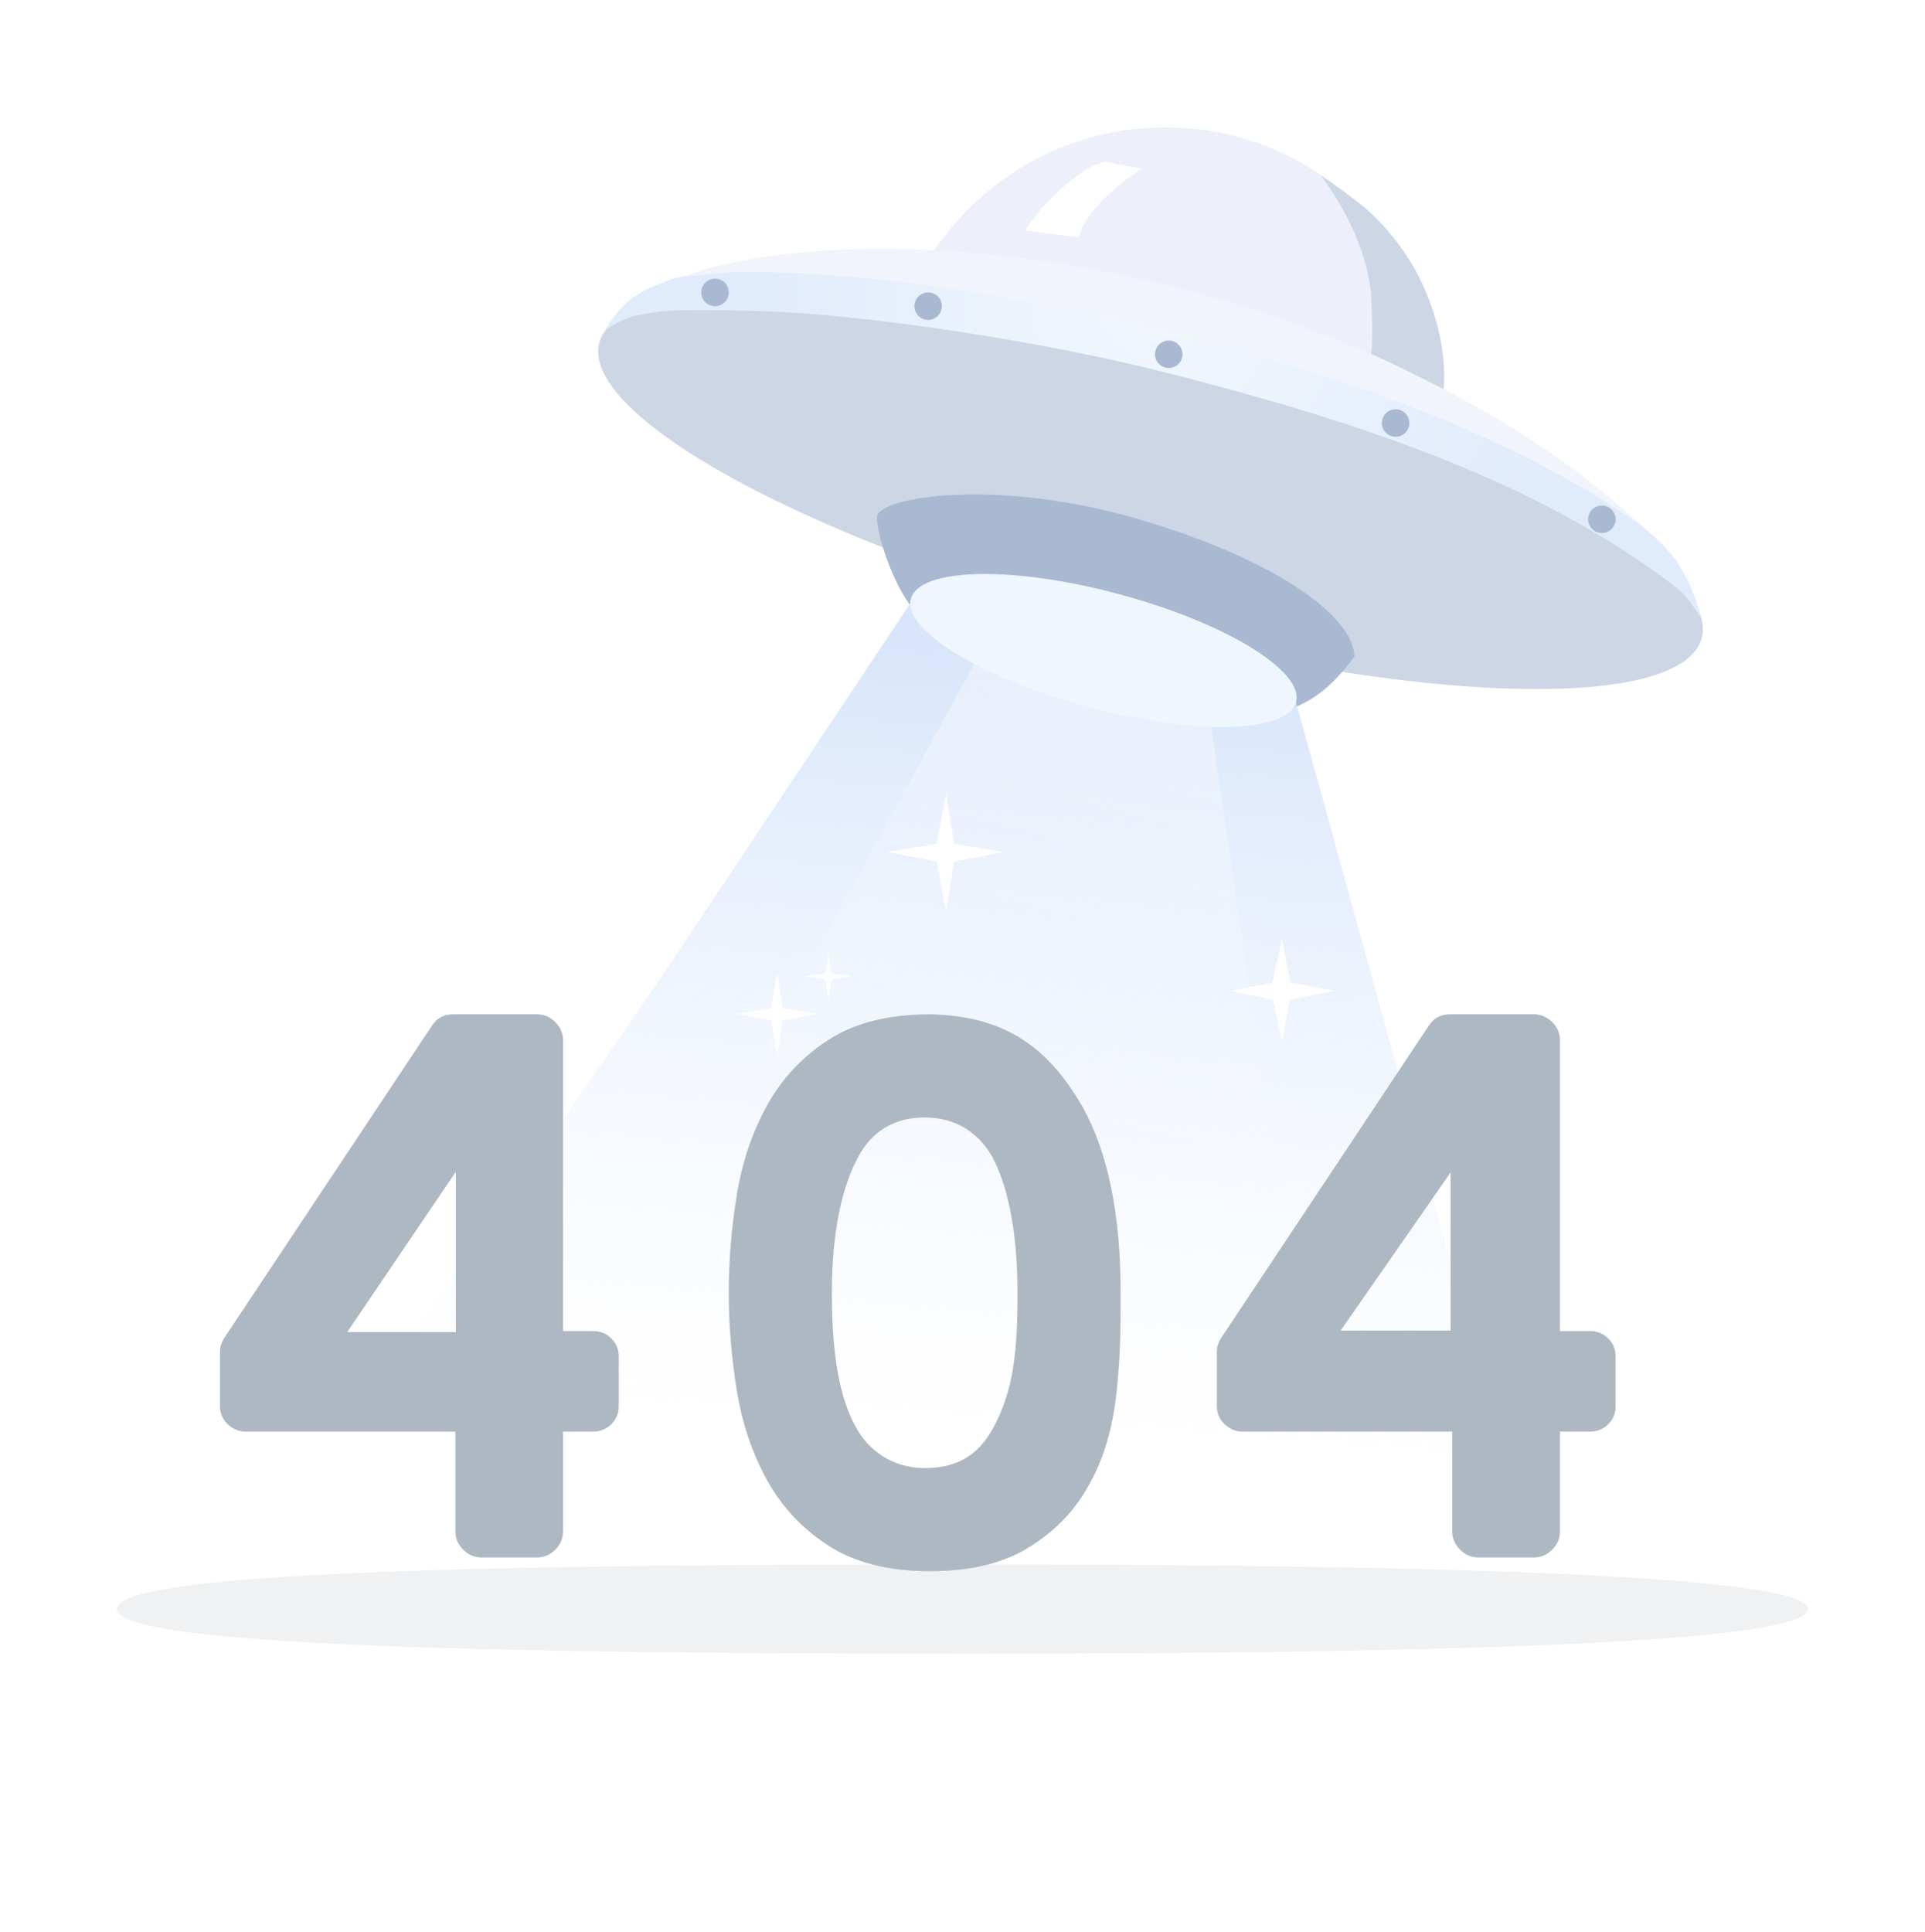 <?xml version="1.0" encoding="UTF-8"?>
<svg width="280px" height="281px" viewBox="0 0 280 281" version="1.1" xmlns="http://www.w3.org/2000/svg" xmlns:xlink="http://www.w3.org/1999/xlink">
    <!-- Generator: Sketch 52.2 (67145) - http://www.bohemiancoding.com/sketch -->
    <title>飞船</title>
    <desc>Created with Sketch.</desc>
    <defs>
        <linearGradient x1="58.163%" y1="87.294%" x2="66.275%" y2="7.47%" id="linearGradient-1">
            <stop stop-color="#ECF3FD" stop-opacity="0" offset="0%"></stop>
            <stop stop-color="#D4E3FA" offset="100%"></stop>
        </linearGradient>
        <linearGradient x1="61.215%" y1="55.157%" x2="72.407%" y2="0%" id="linearGradient-2">
            <stop stop-color="#F8FBFF" stop-opacity="0" offset="0%"></stop>
            <stop stop-color="#F9FAFC" stop-opacity="0.6" offset="100%"></stop>
        </linearGradient>
        <radialGradient cx="50%" cy="9.948%" fx="50%" fy="9.948%" r="118.82%" gradientTransform="translate(0.5,0.099),scale(0.317,1),rotate(31.63),translate(-0.5,-0.099)" id="radialGradient-3">
            <stop stop-color="#F2F7FD" offset="0%"></stop>
            <stop stop-color="#E0EBFB" offset="100%"></stop>
        </radialGradient>
        <filter x="-4.9%" y="-92.3%" width="109.8%" height="284.6%" filterUnits="objectBoundingBox" id="filter-4">
            <feGaussianBlur stdDeviation="4" in="SourceGraphic"></feGaussianBlur>
        </filter>
        <filter x="-35.3%" y="-54.5%" width="170.6%" height="209.1%" filterUnits="objectBoundingBox" id="filter-5">
            <feGaussianBlur stdDeviation="2" in="SourceGraphic"></feGaussianBlur>
        </filter>
    </defs>
    <g id="页面" stroke="none" stroke-width="1" fill="none" fill-rule="evenodd">
        <g id="404" transform="translate(-688, -359)">
            <g id="分组-3" transform="translate(688, 359.531)">
                <g id="404">
                    <g id="飞船" transform="translate(17, 18)">
                        <g id="分组-8" transform="translate(15, 0)">
                            <g id="分组-7">
                                <g id="分组-5" transform="translate(50, 0)" fill-rule="nonzero">
                                    <g id="椭圆形-2" transform="translate(47, 0)" fill="#EDF0FA">
                                        <circle id="椭圆形" cx="40.5" cy="40.5" r="40.5"></circle>
                                    </g>
                                    <path d="M86.602,63.674 C132.441,63.674 170.39,63.534 170.39,52.488 C170.39,41.443 132.441,23.674 86.602,23.674 C40.762,23.674 7.093,39.303 5.419,51.14 C3.746,62.976 40.762,63.674 86.602,63.674 Z" id="椭圆形-copy-4" fill="#F2F4FC" transform="translate(87.877, 43.674) rotate(15) translate(-87.877, -43.674) "></path>
                                    <ellipse id="椭圆形" fill="#CCD6E5" transform="translate(85.348, 52.8) rotate(15) translate(-85.348, -52.8) " cx="85.348" cy="52.8" rx="83" ry="20"></ellipse>
                                    <path d="M79.858,82.367 C89.505,82.367 99.802,83.821 107.942,77.948 C111.276,75.543 113.393,73.382 115.752,67.573 C114.313,62.203 101.819,56.895 80.322,56.361 C58.824,55.828 42.653,63.055 43.423,65.93 C44.193,68.804 48.321,74.666 51.349,76.993 C60.34,83.901 70.211,82.367 79.858,82.367 Z" id="椭圆形" fill="#A9B9D1" transform="translate(79.574, 69.43) rotate(15) translate(-79.574, -69.43) "></path>
                                </g>
                                <path d="M5.476,208.611 L191,208.611 L155.686,80.629 C145.7,74.264 137.472,70.303 131,68.746 C124.528,67.188 114.623,66.905 101.284,67.897 L65.181,122.138 L5.476,208.611 Z" id="路径-18" fill="url(#linearGradient-1)" fill-rule="nonzero" opacity="0.9"></path>
                                <polygon id="路径-21" fill="url(#linearGradient-2)" fill-rule="nonzero" opacity="0.9" points="112.02 73.839 38 208.611 162 208.611 142.785 77.849"></polygon>
                                <path d="M54.22,175.065 C55.3,175.065 56.2,175.424 56.92,176.142 C57.64,176.859 58,177.72 58,178.725 L58,186.044 C58,187.048 57.64,187.909 56.92,188.627 C56.2,189.344 55.3,189.703 54.22,189.703 L49.899,189.703 L49.899,204.233 C49.899,205.238 49.521,206.116 48.765,206.87 C48.009,207.623 47.127,208 46.119,208 L38.019,208 C37.011,208 36.128,207.623 35.372,206.87 C34.616,206.116 34.238,205.238 34.238,204.233 L34.238,189.703 L3.78,189.703 C2.772,189.703 1.89,189.344 1.134,188.627 C0.378,187.909 0,187.048 0,186.044 L0,178.079 C0,177.361 0.216,176.68 0.648,176.034 L30.782,130.722 C31.502,129.574 32.546,129 33.914,129 L46.119,129 C47.127,129 48.009,129.377 48.765,130.13 C49.521,130.884 49.899,131.762 49.899,132.767 L49.899,175.065 L54.22,175.065 Z M34.304,175.224 L34.304,151.896 L18.505,175.224 L34.304,175.224 Z M103.305,210 C97.254,210 92.315,208.758 88.488,206.274 C84.661,203.79 81.672,200.586 79.522,196.662 C77.371,192.738 75.914,188.382 75.148,183.594 C74.383,178.806 74,174.108 74,169.5 C74,164.892 74.383,160.194 75.148,155.406 C75.914,150.618 77.371,146.262 79.522,142.338 C81.672,138.414 84.661,135.21 88.488,132.726 C92.315,130.242 97.254,129 103.305,129 C114.021,129.216 120.393,133.68 125.423,142.392 C129.141,149.016 131,158.052 131,169.5 C131,174.108 131,178.264 130.45,183.594 C129.9,188.924 128.695,193.252 126.544,197.176 C124.394,201.1 121.857,203.79 118.066,206.274 C114.276,208.758 109.355,210 103.305,210 Z M89,169.5 C89,178.572 90.135,184.89 92.503,189.066 C94.369,192.522 97.906,195 102.5,195 C107.094,195 110.311,193.213 112.518,189.066 C115.35,183.746 116,178.5 116,169.5 C116,160.5 114.573,153.876 112.276,149.628 C110.266,146.172 106.95,144 102.5,144 C97.906,144 94.762,146.172 92.896,149.628 C90.527,153.876 89,160.5 89,169.5 Z M199.22,175.065 C200.3,175.065 201.2,175.424 201.92,176.142 C202.64,176.859 203,177.72 203,178.725 L203,186.044 C203,187.048 202.64,187.909 201.92,188.627 C201.2,189.344 200.3,189.703 199.22,189.703 L194.899,189.703 L194.899,204.233 C194.899,205.238 194.521,206.116 193.765,206.87 C193.009,207.623 192.127,208 191.119,208 L183.019,208 C182.011,208 181.128,207.623 180.372,206.87 C179.616,206.116 179.238,205.238 179.238,204.233 L179.238,189.703 L148.78,189.703 C147.772,189.703 146.89,189.344 146.134,188.627 C145.378,187.909 145,187.048 145,186.044 L145,178.079 C145,177.361 145.216,176.68 145.648,176.034 L175.782,130.722 C176.502,129.574 177.546,129 178.914,129 L191.119,129 C192.127,129 193.009,129.377 193.765,130.13 C194.521,130.884 194.899,131.762 194.899,132.767 L194.899,175.065 L199.22,175.065 Z M179,175 L179,152 L163,175 L179,175 Z" id="404" fill="#AEB8C2"></path>
                                <path d="M155.66,124.39 L162,125.569 L155.598,126.94 L154.472,133 L153.163,126.889 L147,125.569 L153.094,124.436 L154.472,118 L155.66,124.39 Z" id="合并形状" fill="#FFFFFF" fill-rule="nonzero"></path>
                                <path d="M81.866,128.134 L87,128.929 L81.869,129.845 L81.071,135 L80.151,129.849 L75,128.929 L80.155,128.131 L81.071,123 L81.866,128.134 Z" id="合并形状-copy" fill="#FFFFFF" fill-rule="nonzero"></path>
                                <path d="M106.789,104.211 L114,105.393 L106.794,106.755 L105.607,114 L104.238,106.762 L97,105.393 L104.245,104.206 L105.607,97 L106.789,104.211 Z" id="合并形状-copy-3" fill="#FFFFFF" fill-rule="nonzero"></path>
                                <path d="M88.941,123.059 L92,123.464 L88.943,123.932 L88.536,127 L88.066,123.934 L85,123.464 L88.068,123.057 L88.536,120 L88.941,123.059 Z" id="合并形状-copy-2" fill="#FFFFFF" fill-rule="nonzero"></path>
                            </g>
                            <path d="M56,29.481 C57.243,27.421 58.537,25.887 59.881,24.881 C61.225,23.874 63.341,22.879 66.229,21.893 C71.057,21.268 74.694,20.97 77.14,21 C97.966,21.253 119.847,25.095 142.785,31 C169.766,37.946 191.117,46.946 206.839,58 C209.532,60.216 211.314,62.083 212.186,63.602 C212.635,64.385 213.331,65.464 213.908,66.841 C214.269,67.704 214.807,69.262 215.52,71.515 C214.122,69.285 212.918,67.78 211.909,67 C190.903,50.771 163.518,42.362 138.928,36 C119.494,30.972 92.932,27.107 78.713,26.725 C64.494,26.343 64.186,26.725 60.476,27.391 C59.395,27.586 57.903,28.282 56,29.481 Z" id="路径-23" fill="url(#radialGradient-3)" fill-rule="nonzero"></path>
                            <circle id="椭圆形" fill="#A9B9D1" fill-rule="nonzero" cx="72" cy="24" r="2"></circle>
                            <circle id="椭圆形-copy-5" fill="#A9B9D1" fill-rule="nonzero" cx="103" cy="26" r="2"></circle>
                            <circle id="椭圆形-copy-6" fill="#A9B9D1" fill-rule="nonzero" cx="138" cy="33" r="2"></circle>
                            <circle id="椭圆形-copy-7" fill="#A9B9D1" fill-rule="nonzero" cx="171" cy="43" r="2"></circle>
                            <circle id="椭圆形-copy-8" fill="#A9B9D1" fill-rule="nonzero" cx="201" cy="57" r="2"></circle>
                        </g>
                        <path d="M124.302,222 C192.233,222 246,220.484 246,215.5 C246,210.516 190.931,209 123,209 C55.069,209 0,210.056 0,215.5 C6.30851096e-15,220.944 56.371,222 124.302,222 Z" id="椭圆形" fill-opacity="0.8" fill="#AEB8C2" fill-rule="nonzero" opacity="0.495" filter="url(#filter-4)"></path>
                        <path d="M143.738,5 C142.17,5.305 140.23,6.452 137.917,8.441 C135.605,10.431 133.671,12.617 132.116,15 L139.864,16 C140.287,14.472 141.332,12.805 143,11 C144.668,9.195 146.702,7.528 149.104,6 L143.738,5 Z" id="路径-25" fill="#FFFFFF" fill-rule="nonzero" filter="url(#filter-5)"></path>
                        <path d="M175.135,7 C179.349,12.749 181.779,18.446 182.425,24.09 C182.653,28.403 182.653,31.354 182.425,32.945 C184.294,33.773 186.106,34.618 187.858,35.48 C189.611,36.342 191.325,37.203 193,38.062 C193.34,33.251 192.34,28.231 190,23 C188.585,19.838 186.128,16.083 182.802,12.846 C181.351,11.435 178.796,9.486 175.135,7 Z" id="路径-22" fill="#CCD6E5" fill-rule="nonzero"></path>
                        <ellipse id="椭圆形" fill="#F0F6FE" fill-rule="nonzero" transform="translate(143.499, 76.081) rotate(15) translate(-143.499, -76.081) " cx="143.499" cy="76.081" rx="29" ry="8.5"></ellipse>
                    </g>
                </g>
            </g>
        </g>
    </g>
</svg>